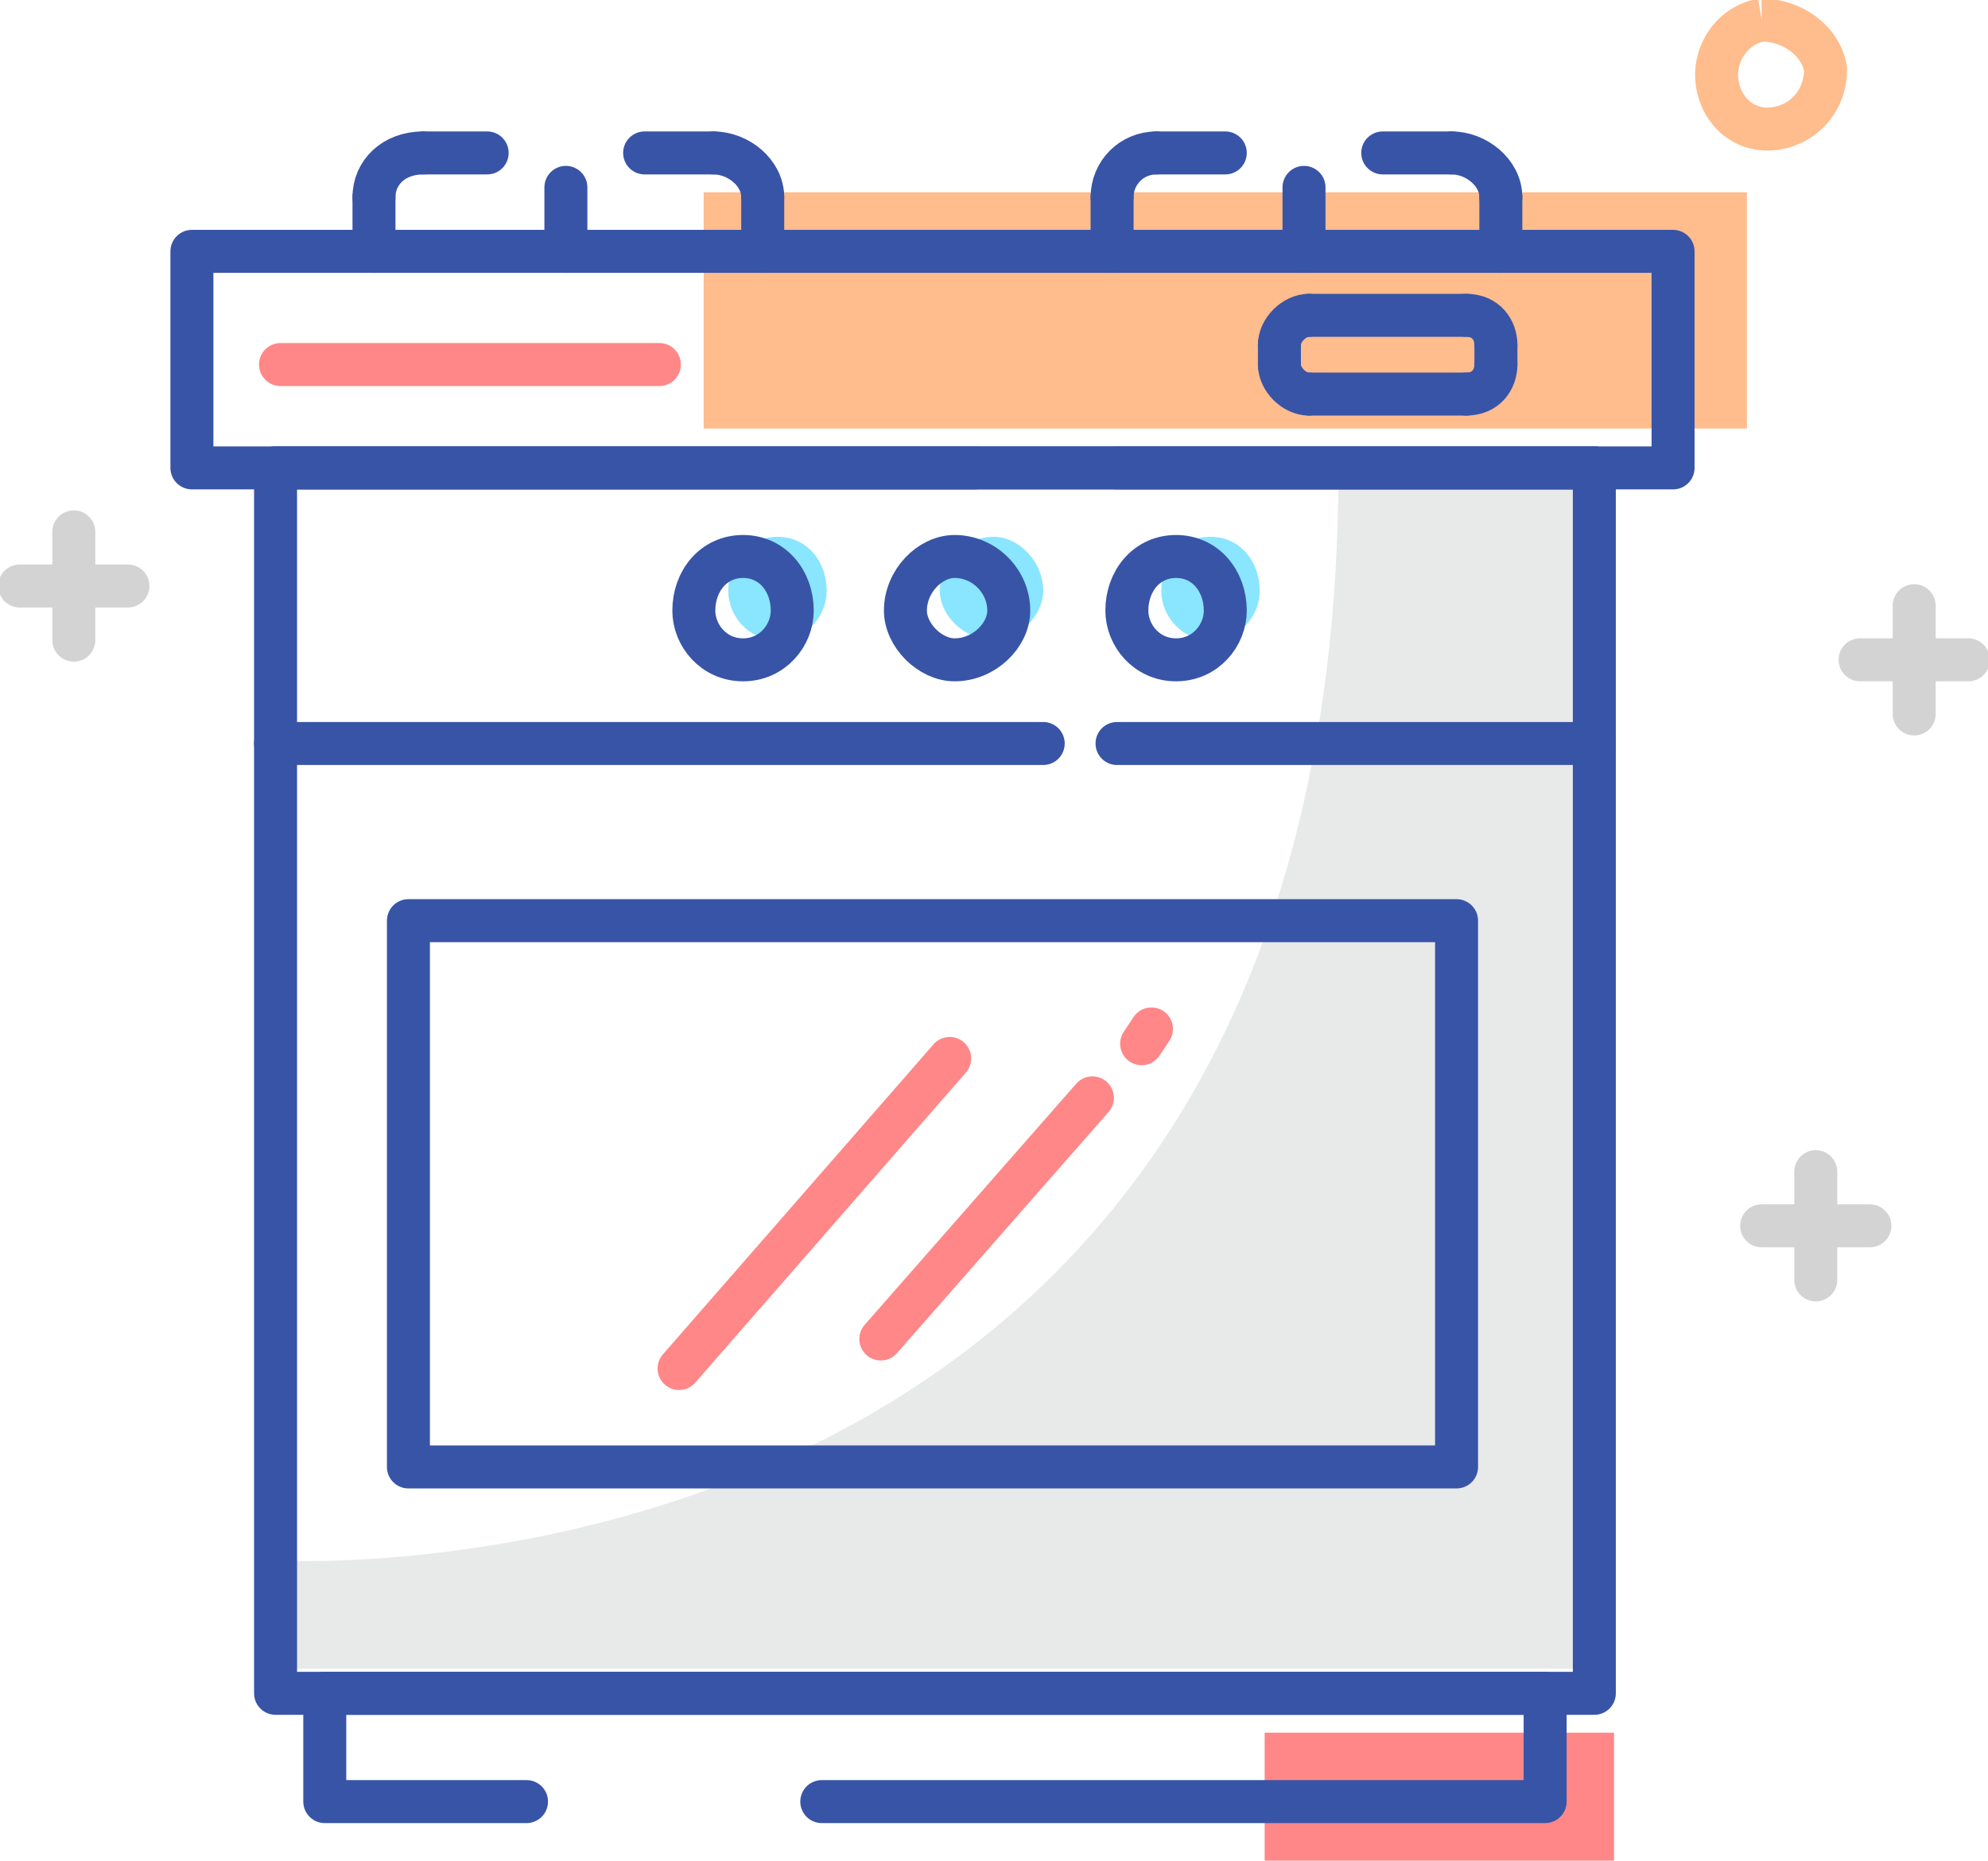 <?xml version="1.0" encoding="UTF-8"?>
<!DOCTYPE svg PUBLIC "-//W3C//DTD SVG 1.1//EN" "http://www.w3.org/Graphics/SVG/1.1/DTD/svg11.dtd">
<!-- Creator: CorelDRAW X7 -->
<svg xmlns="http://www.w3.org/2000/svg" xml:space="preserve" width="1.672in" height="1.565in" version="1.1" style="shape-rendering:geometricPrecision; text-rendering:geometricPrecision; image-rendering:optimizeQuality; fill-rule:evenodd; clip-rule:evenodd"
viewBox="0 0 404 378"
 xmlns:xlink="http://www.w3.org/1999/xlink">
 <defs>
  <style type="text/css">
   <![CDATA[
    .str3 {stroke:#FFBC8C;stroke-width:8.734}
    .str1 {stroke:#3854A7;stroke-width:8.734;stroke-linecap:round;stroke-linejoin:round}
    .str2 {stroke:lightgrey;stroke-width:8.734;stroke-linecap:round;stroke-linejoin:round}
    .str0 {stroke:#FF8787;stroke-width:8.734;stroke-linecap:round;stroke-linejoin:round}
    .fil1 {fill:none;fill-rule:nonzero}
    .fil4 {fill:#8AE5FF;fill-rule:nonzero}
    .fil3 {fill:#E8E9E9;fill-rule:nonzero}
    .fil2 {fill:#FF8787;fill-rule:nonzero}
    .fil0 {fill:#FFBC8C;fill-rule:nonzero}
   ]]>
  </style>
 </defs>
 <g id="Isolation_x0020_Mode">
  <polygon class="fil0" points="355,87 143,87 143,39 355,39 "/>
  <line class="fil1 str0" x1="134" y1="74" x2="57" y2= "74" />
  <polygon class="fil2" points="313,378 328,378 328,352 257,352 257,378 292,378 "/>
  <path class="fil3" d="M272 95l52 0 0 244 -268 0 0 -22c0,0 216,13 216,-222z"/>
  <polyline class="fil1 str1" points="107,366 66,366 66,344 314,344 314,366 167,366 "/>
  <polygon class="fil1 str1" points="56,344 313,344 324,344 324,95 56,95 "/>
  <line class="fil1 str1" x1="56" y1="95" x2="198" y2= "95" />
  <line class="fil1 str1" x1="324" y1="95" x2="227" y2= "95" />
  <line class="fil1 str1" x1="56" y1="151" x2="212" y2= "151" />
  <line class="fil1 str1" x1="324" y1="151" x2="227" y2= "151" />
  <g id="_2379493170256">
   <line class="fil1 str2" x1="15" y1="108" x2="15" y2= "130" />
   <line class="fil1 str2" x1="26" y1="119" x2="4" y2= "119" />
  </g>
  <g id="_2379493170672">
   <line class="fil1 str2" x1="369" y1="238" x2="369" y2= "260" />
   <line class="fil1 str2" x1="380" y1="249" x2="358" y2= "249" />
  </g>
  <g id="_2379493155312">
   <line class="fil1 str2" x1="389" y1="123" x2="389" y2= "145" />
   <line class="fil1 str2" x1="400" y1="134" x2="378" y2= "134" />
  </g>
  <path class="fil1 str3" d="M358 4c6,0 12,4 13,10 0,6 -4,11 -10,12 -6,1 -11,-3 -12,-9 -1,-6 3,-12 9,-13"/>
  <line class="fil1 str1" x1="298" y1="80" x2="266" y2= "80" />
  <path class="fil1 str1" d="M266 80c-3,0 -6,-3 -6,-6"/>
  <line class="fil1 str1" x1="260" y1="74" x2="260" y2= "70" />
  <path class="fil1 str1" d="M260 70c0,-3 3,-6 6,-6"/>
  <line class="fil1 str1" x1="266" y1="64" x2="298" y2= "64" />
  <path class="fil1 str1" d="M298 64c4,0 6,3 6,6"/>
  <line class="fil1 str1" x1="304" y1="70" x2="304" y2= "74" />
  <path class="fil1 str1" d="M304 74c0,3 -2,6 -6,6"/>
  <polygon class="fil1 str1" points="296,298 83,298 83,187 296,187 "/>
  <g id="_2379493156592">
   <line class="fil1 str0" x1="138" y1="278" x2="193" y2= "215" />
   <line class="fil1 str0" x1="232" y1="212" x2="234" y2= "209" />
   <line class="fil1 str0" x1="179" y1="272" x2="222" y2= "223" />
  </g>
  <line class="fil1 str1" x1="131" y1="31" x2="145" y2= "31" />
  <path class="fil1 str1" d="M145 31c5,0 10,4 10,9"/>
  <line class="fil1 str1" x1="155" y1="40" x2="155" y2= "51" />
  <line class="fil1 str1" x1="76" y1="51" x2="76" y2= "40" />
  <path class="fil1 str1" d="M76 40c0,-5 4,-9 10,-9"/>
  <line class="fil1 str1" x1="86" y1="31" x2="99" y2= "31" />
  <line class="fil1 str1" x1="115" y1="38" x2="115" y2= "51" />
  <line class="fil1 str1" x1="281" y1="31" x2="295" y2= "31" />
  <path class="fil1 str1" d="M295 31c5,0 10,4 10,9"/>
  <line class="fil1 str1" x1="305" y1="40" x2="305" y2= "51" />
  <line class="fil1 str1" x1="226" y1="51" x2="226" y2= "40" />
  <path class="fil1 str1" d="M226 40c0,-5 4,-9 9,-9"/>
  <line class="fil1 str1" x1="235" y1="31" x2="249" y2= "31" />
  <line class="fil1 str1" x1="265" y1="38" x2="265" y2= "51" />
  <polygon class="fil1 str1" points="340,95 39,95 39,51 340,51 "/>
  <g id="_2379493160976">
   <path class="fil4" d="M168 120c0,5 -4,10 -10,10 -6,0 -10,-5 -10,-10 0,-6 4,-11 10,-11 6,0 10,5 10,11z"/>
   <path class="fil1 str1" d="M161 124c0,5 -4,10 -10,10 -6,0 -10,-5 -10,-10 0,-6 4,-11 10,-11 6,0 10,5 10,11"/>
  </g>
  <g id="_2379493163728">
   <path class="fil4" d="M212 120c0,5 -5,10 -10,10 -6,0 -11,-5 -11,-10 0,-6 5,-11 11,-11 5,0 10,5 10,11z"/>
   <path class="fil1 str1" d="M205 124c0,5 -5,10 -11,10 -5,0 -10,-5 -10,-10 0,-6 5,-11 10,-11 6,0 11,5 11,11"/>
  </g>
  <g id="_2379493162800">
   <path class="fil4" d="M256 120c0,5 -4,10 -10,10 -6,0 -10,-5 -10,-10 0,-6 4,-11 10,-11 6,0 10,5 10,11z"/>
   <path class="fil1 str1" d="M249 124c0,5 -4,10 -10,10 -6,0 -10,-5 -10,-10 0,-6 4,-11 10,-11 6,0 10,5 10,11"/>
  </g>
 </g>
</svg>
